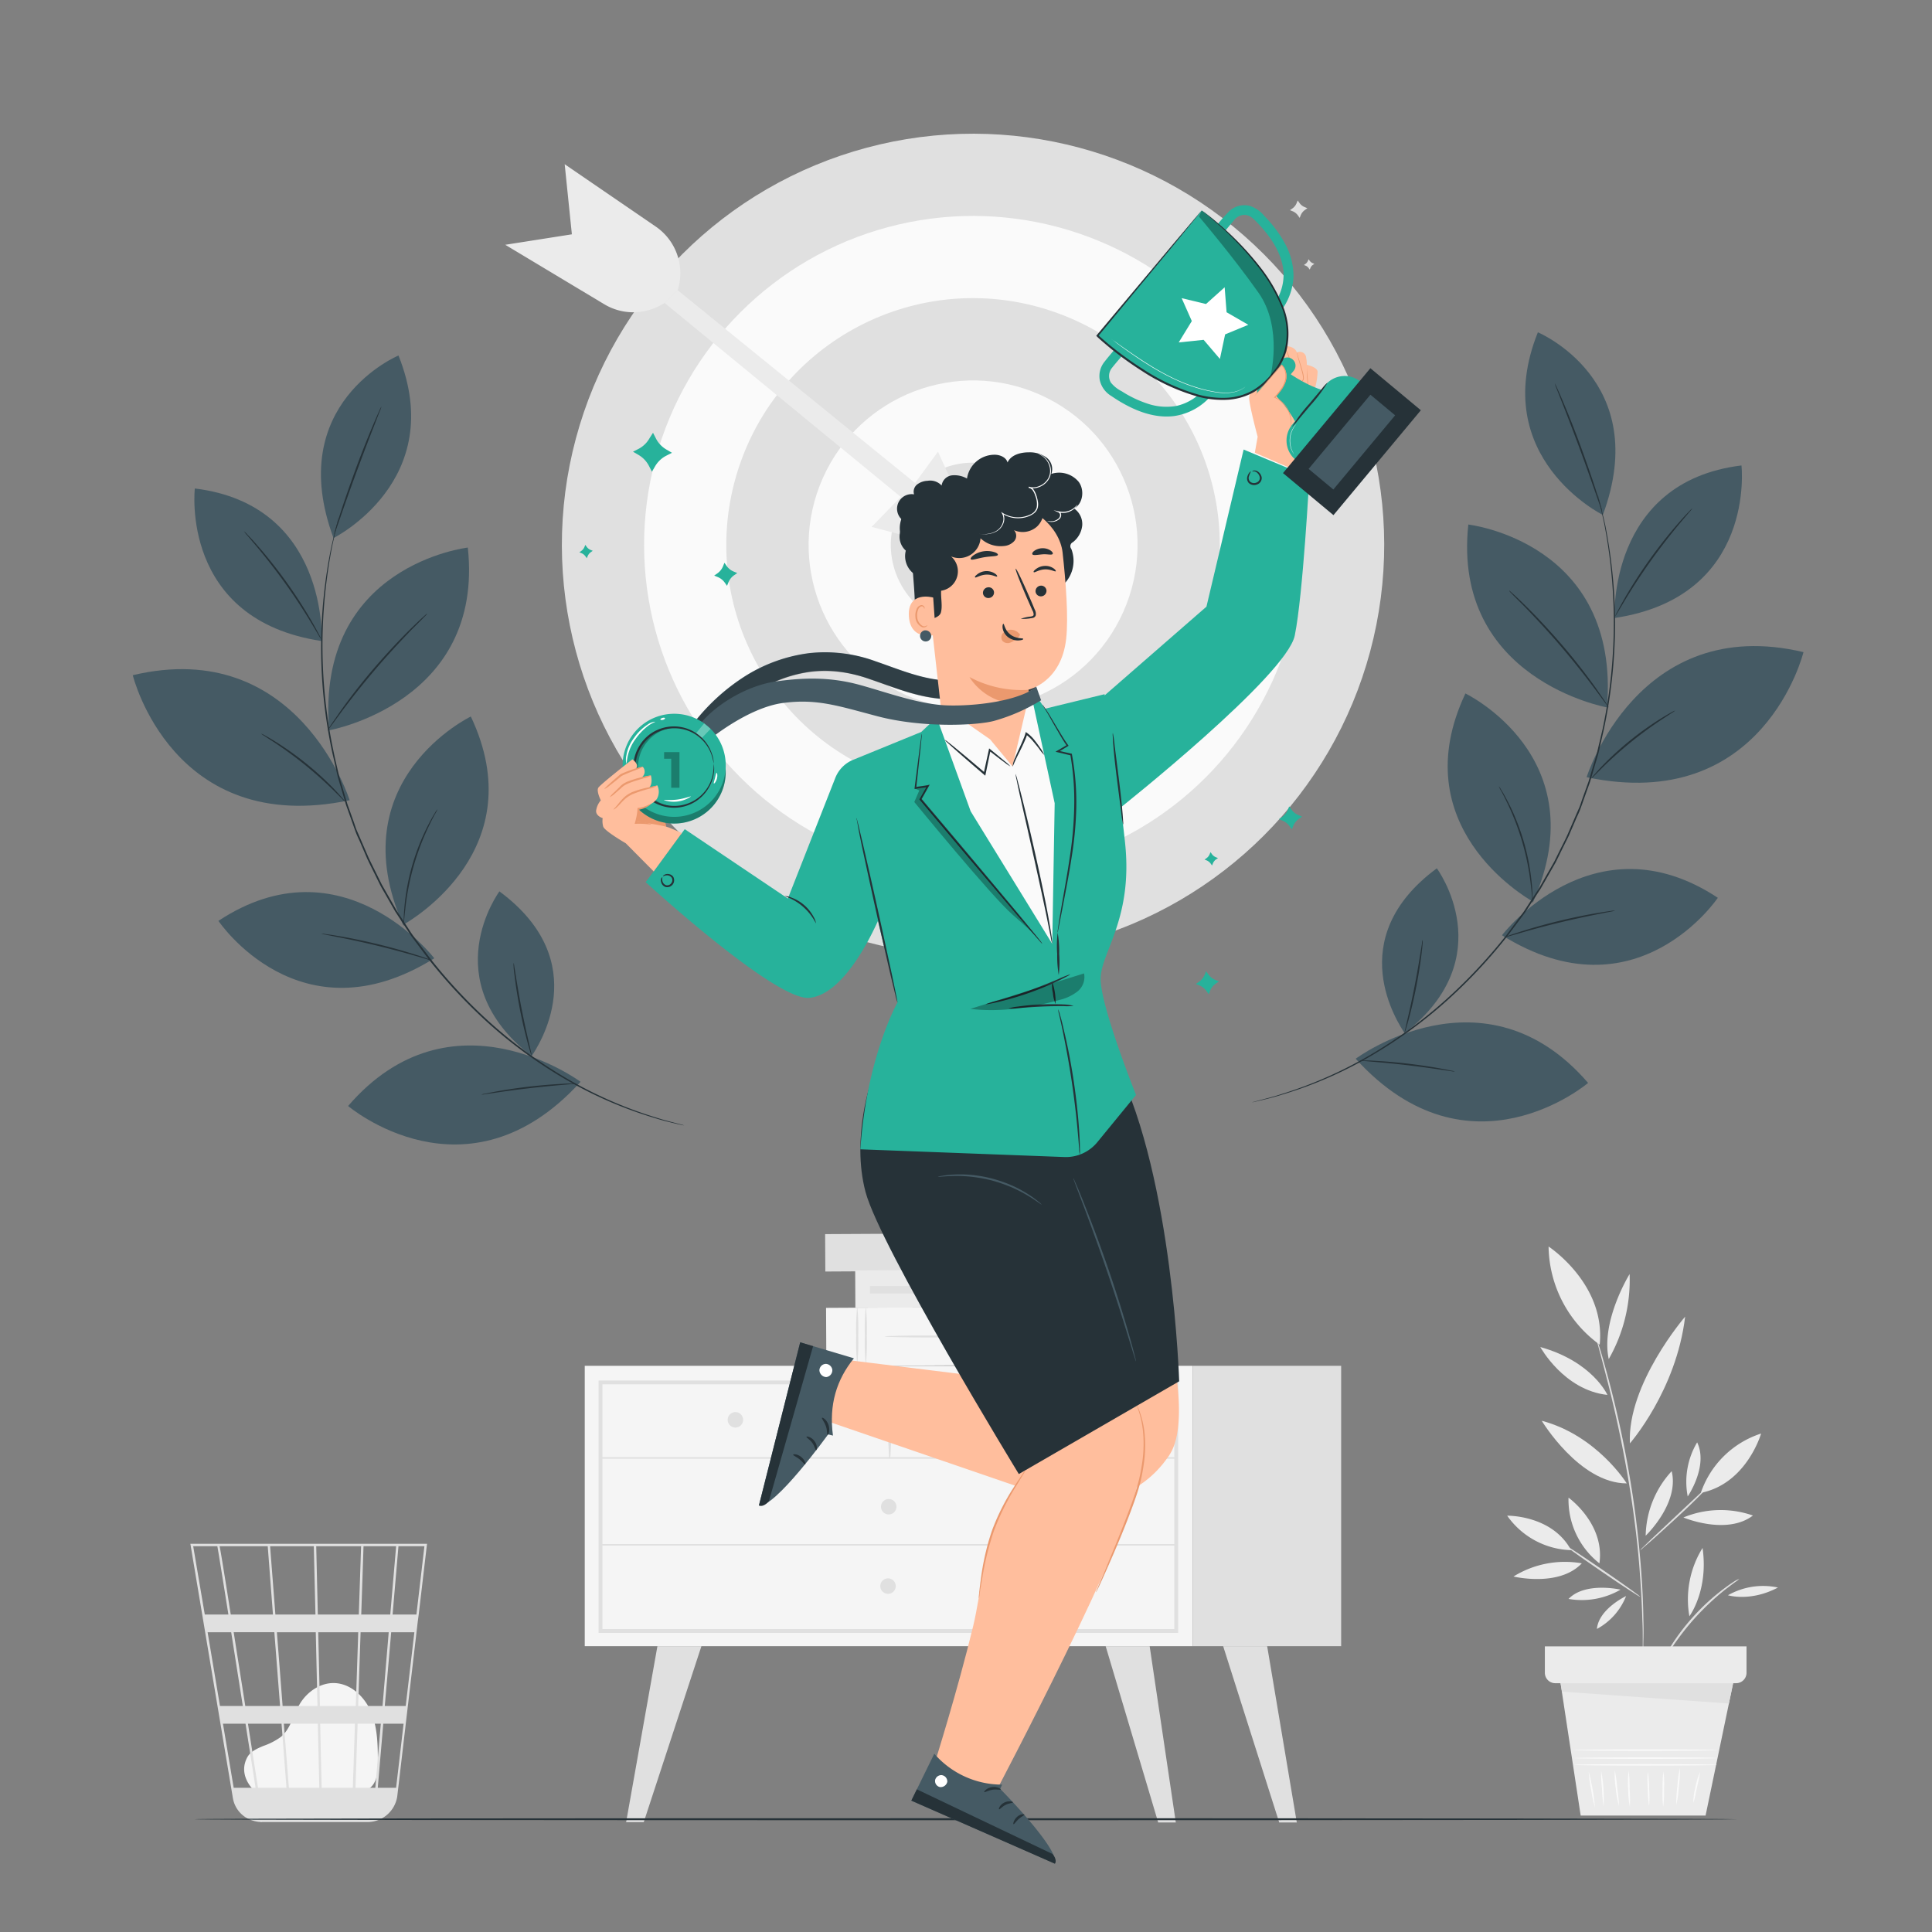 <svg xmlns="http://www.w3.org/2000/svg" viewBox="0 0 500 500"><rect x="0" y="0" width="500" height="500" fill="#808080" stroke="none"/><g id="freepik--background-complete--inject-95"><path d="M66,463.59c-1.31-1.12-4.23-4.68-2-8.81.83-1.52,2.58-2.27,4.17-2.94a17,17,0,0,0,4.57-2.37c2.47-2.1,3.16-5.6,4.8-8.41,1.89-3.23,5.41-5.65,9.13-5.48,4.26.19,7.82,3.68,9.43,7.64s1.67,8.38,1.7,12.67c0,2.37-.09,5-1.83,6.64S92,464,89.78,464l-23.29-.72" style="fill:#f5f5f5"></path><path d="M110.53,399.54H49.27l11,65.8a7.34,7.34,0,0,0,5.23,5.85,1.66,1.66,0,0,0,.21.06,4.92,4.92,0,0,0,.55.14,7.25,7.25,0,0,0,1.24.15v.06l.3-.05h27.3a7.82,7.82,0,0,0,7.7-6.58l5.32-45.33.24-1.8h0l2.11-17.95ZM99,441.51H92.69l.63-19.09h7.28Zm2.24-19.09h6L105,441.51H99.58Zm-18,40.26-.38-16.59h9l-.55,16.59Zm-9.78-16.59h8.79l.39,16.59H74.76Zm.68,16.59H66.77c-.7-4.48-1.61-10.3-2.6-16.59h8.69Zm-1-21.17-1.48-19.09H81.72l.44,19.09Zm9.66,0-.44-19.09H92.71l-.63,19.09Zm-.55-23.67-.41-17.68H93.45l-.59,17.68Zm-.61,0H71.27L69.9,400.16H81.21Zm-11,0H59.72c-.39-2.44-.75-4.76-1.08-6.84-1.15-7.15-1.58-9.83-1.81-10.84H69.29Zm.36,4.58,1.48,19.09h-9c-.3-1.94-.61-3.9-.92-5.86-.71-4.5-1.42-9-2.08-13.23Zm-8.18,19.09H56.93l-3.2-19.09h6.1C60.76,428.32,61.8,434.89,62.84,441.51Zm.72,4.58c.9,5.74,1.79,11.4,2.6,16.59H60.48L57.7,446.09ZM92,462.68l.55-16.59h6l-1.42,16.59Zm1.49-44.84.59-17.68h8.44L101,417.84ZM56.25,400.16c.24,1.27,1.36,8.23,2.86,17.68H53l-3-17.68Zm46.26,62.52H97.77l1.42-16.59h5.26Zm5.26-44.84H101.6l1.52-17.68h6.72Z" style="fill:#e0e0e0"></path><rect x="151.33" y="353.47" width="157.32" height="72.56" style="fill:#f5f5f5"></rect><path d="M304.91,422.6h-150V357.28h150Zm-149-1h148V358.26h-148Z" style="fill:#e0e0e0"></path><rect x="308.66" y="353.47" width="38.43" height="72.56" style="fill:#e0e0e0"></rect><path d="M155.42,377.5h149a.2.2,0,0,0,0-.4h-149a.2.2,0,0,0,0,.4Z" style="fill:#e0e0e0"></path><path d="M230.41,377.3a162,162,0,0,0,.05-19.71.2.2,0,0,0-.4,0,162,162,0,0,0,.05,19.71.15.15,0,0,0,.3,0Z" style="fill:#e0e0e0"></path><path d="M270.52,367.45a2,2,0,1,1-2-2A2,2,0,0,1,270.52,367.45Z" style="fill:#e0e0e0"></path><path d="M192.32,367.45a2,2,0,1,1-2-2A2,2,0,0,1,192.32,367.45Z" style="fill:#e0e0e0"></path><path d="M232,389.94a2,2,0,1,1-2-2A2,2,0,0,1,232,389.94Z" style="fill:#e0e0e0"></path><polygon points="170.14 426.02 162.04 471.57 166.6 471.57 181.53 426.02 170.14 426.02" style="fill:#e0e0e0"></polygon><polygon points="297.53 426.02 304.3 471.65 299.74 471.65 286.14 426.02 297.53 426.02" style="fill:#e0e0e0"></polygon><polygon points="327.94 426.02 335.61 471.65 331.06 471.65 316.55 426.02 327.94 426.02" style="fill:#e0e0e0"></polygon><path d="M231.82,410.48a2,2,0,1,1-2-2A2,2,0,0,1,231.82,410.48Z" style="fill:#e0e0e0"></path><path d="M155.42,400h149a.2.2,0,0,0,0-.4h-149a.2.2,0,0,0,0,.4Z" style="fill:#e0e0e0"></path><rect x="232.52" y="300.34" width="9.68" height="47.57" transform="translate(560.23 85.05) rotate(89.7)" style="fill:#e0e0e0"></rect><rect x="232.82" y="319.37" width="15.05" height="53.02" transform="translate(584.95 103.71) rotate(89.7)" style="fill:#f5f5f5"></rect><path d="M256.68,353.16a53.45,53.45,0,0,1-.26-7.52,53.54,53.54,0,0,1,.26-7.53,56.51,56.51,0,0,1,.25,7.53A56.42,56.42,0,0,1,256.68,353.16Z" style="fill:#e0e0e0"></path><path d="M258.9,353.16a56.42,56.42,0,0,1-.25-7.52,56.51,56.51,0,0,1,.25-7.53,55.42,55.42,0,0,1,.26,7.53A55.33,55.33,0,0,1,258.9,353.16Z" style="fill:#e0e0e0"></path><path d="M221.85,353.16a55.33,55.33,0,0,1-.26-7.52,55.42,55.42,0,0,1,.26-7.53,55.42,55.42,0,0,1,.26,7.53A55.33,55.33,0,0,1,221.85,353.16Z" style="fill:#e0e0e0"></path><path d="M224.08,353.16a53.45,53.45,0,0,1-.26-7.52,53.54,53.54,0,0,1,.26-7.53,56.51,56.51,0,0,1,.25,7.53A56.42,56.42,0,0,1,224.08,353.16Z" style="fill:#e0e0e0"></path><path d="M228.94,345.88c0-.14,5.34-.26,11.94-.26s12,.12,12,.26-5.35.26-12,.26S228.94,346,228.94,345.88Z" style="fill:#e0e0e0"></path><rect x="249.22" y="300.75" width="9.68" height="65.42" transform="translate(586.18 77.65) rotate(89.7)" style="fill:#ebebeb"></rect><path d="M277.43,336.93a3.13,3.13,0,1,1,3.09-3.13A3.11,3.11,0,0,1,277.43,336.93Z" style="fill:#e0e0e0"></path><rect x="246.06" y="311.9" width="1.94" height="43.79" transform="translate(580.83 86.77) rotate(90)" style="fill:#e0e0e0"></rect><circle cx="251.82" cy="141.01" r="106.41" transform="translate(-25.95 219.37) rotate(-45)" style="fill:#e0e0e0"></circle><circle cx="251.82" cy="141.01" r="85.13" transform="translate(-25.95 219.37) rotate(-45)" style="fill:#fafafa"></circle><circle cx="251.82" cy="141.01" r="63.84" transform="translate(41.82 338.99) rotate(-72.56)" style="fill:#e0e0e0"></circle><circle cx="251.82" cy="141.01" r="42.56" transform="translate(20.5 313.6) rotate(-65.97)" style="fill:#fafafa"></circle><circle cx="251.82" cy="141.01" r="21.28" transform="translate(-36.56 129.45) rotate(-26.95)" style="fill:#e0e0e0"></circle><polygon points="255.1 144.15 225.56 136.36 233.12 128.6 172 78.41 175.38 75.11 236.82 125 242.75 116.89 255.1 144.15" style="fill:#ebebeb"></polygon><path d="M172,78.41l-.92.52a14.6,14.6,0,0,1-14.71-.2L130.76,63.35,148,60.64,146.14,42.5l23.57,16.14a14.61,14.61,0,0,1,5.67,16.48h0Z" style="fill:#ebebeb"></path><path d="M425.9,397.44a25.26,25.26,0,0,1,6.73-16.7C434.66,389.12,425.9,397.44,425.9,397.44Z" style="fill:#ebebeb"></path><path d="M435.66,392.72a25.23,25.23,0,0,1,18-.5C446.79,397.42,435.66,392.72,435.66,392.72Z" style="fill:#ebebeb"></path><path d="M436.78,387.28a19.94,19.94,0,0,1,2.44-14C442.17,379.43,436.78,387.28,436.78,387.28Z" style="fill:#ebebeb"></path><path d="M399,367.69C413.3,371.49,421,383.9,421,383.9,408.75,383.9,399,367.69,399,367.69Z" style="fill:#ebebeb"></path><path d="M421.82,373.54c-.74-15.38,14.29-32.79,14.29-32.79-2.27,19.1-14.29,32.79-14.29,32.79" style="fill:#ebebeb"></path><path d="M421.74,329.73a41.23,41.23,0,0,1-5.4,22C414.22,341.87,421.74,329.73,421.74,329.73Z" style="fill:#ebebeb"></path><path d="M416,361c-11.25-1.2-17.37-12.39-17.37-12.39C412.18,352.4,416,361,416,361Z" style="fill:#ebebeb"></path><path d="M391.69,408a25.26,25.26,0,0,1,17.68-3.41C403.43,410.85,391.69,408,391.69,408Z" style="fill:#ebebeb"></path><path d="M420.83,413.06a16.57,16.57,0,0,1-7.55,8.51C413.76,416.38,420.83,413.06,420.83,413.06Z" style="fill:#ebebeb"></path><path d="M419.39,411.4a20,20,0,0,1-13.45,2.4C410.27,409.29,419.39,411.4,419.39,411.4Z" style="fill:#ebebeb"></path><path d="M425.14,432.11a.8.8,0,0,1,0-.23c0-.19,0-.41,0-.67,0-.64,0-1.5,0-2.58s0-2.49,0-4.08,0-3.4-.11-5.4c-.1-4-.38-8.75-.79-14s-1.1-11.05-2-17.09C420.41,376,418,365.17,416,357.41c-1-3.88-1.81-7-2.41-9.16-.29-1.05-.51-1.88-.68-2.49l-.16-.65a.93.93,0,0,1,0-.23.73.73,0,0,1,.09.22l.21.63.76,2.46c.67,2.14,1.55,5.26,2.58,9.13A285.16,285.16,0,0,1,422.69,388c.88,6,1.51,11.84,1.94,17.12s.63,10.05.68,14.06c.07,2,.05,3.81,0,5.4s0,3-.06,4.08-.07,1.95-.09,2.58c0,.27,0,.49,0,.67Z" style="fill:#e0e0e0"></path><path d="M404.5,399.55c.08-.12,4.62,2.86,10.15,6.65s9.94,6.95,9.86,7.07-4.62-2.86-10.15-6.65S404.42,399.66,404.5,399.55Z" style="fill:#e0e0e0"></path><path d="M424.51,401.19a4.23,4.23,0,0,1,.7-.77l2-1.95,6.76-6.34c2.59-2.43,4.93-4.63,6.76-6.33l2-1.93a4.53,4.53,0,0,1,.8-.66,4,4,0,0,1-.66.8c-.44.5-1.11,1.19-1.94,2-1.66,1.7-4,4-6.66,6.45s-5.08,4.67-6.86,6.24c-.89.78-1.62,1.4-2.14,1.83A4.3,4.3,0,0,1,424.51,401.19Z" style="fill:#e0e0e0"></path><path d="M390.06,392.26s11.62-.22,16.54,8.92A20.92,20.92,0,0,1,390.06,392.26Z" style="fill:#ebebeb"></path><path d="M405.93,387.59s9.46,6.75,8,17A20.93,20.93,0,0,1,405.93,387.59Z" style="fill:#ebebeb"></path><path d="M455.77,371s-3.73,13-15.6,15.35A24.39,24.39,0,0,1,455.77,371Z" style="fill:#ebebeb"></path><path d="M400.77,322.6S415.6,332.27,414,348A31.88,31.88,0,0,1,400.77,322.6Z" style="fill:#ebebeb"></path><path d="M450.12,408.63a6,6,0,0,1-1,.77c-.64.46-1.55,1.15-2.66,2a67.14,67.14,0,0,0-8,7.55,67.88,67.88,0,0,0-6.64,8.79c-.75,1.19-1.34,2.17-1.73,2.86a5.8,5.8,0,0,1-.67,1,6,6,0,0,1,.49-1.13c.34-.72.89-1.73,1.61-3a56.63,56.63,0,0,1,14.76-16.43c1.14-.85,2.09-1.5,2.76-1.91A5.88,5.88,0,0,1,450.12,408.63Z" style="fill:#e0e0e0"></path><path d="M437.21,418.29a25.26,25.26,0,0,1,3.41-17.68C442.21,411.63,437.21,418.29,437.21,418.29Z" style="fill:#ebebeb"></path><path d="M447.19,412.85a18.41,18.41,0,0,1,12.94-2C453,414.64,447.19,412.85,447.19,412.85Z" style="fill:#ebebeb"></path><polygon points="403.52 433.31 409.08 469.87 441.4 469.87 448.9 433.84 403.52 433.31" style="fill:#ebebeb"></polygon><path d="M444.38,456.74c0,.11-8.28.19-18.49.19s-18.5-.08-18.5-.19,8.28-.19,18.5-.19S444.38,456.64,444.38,456.74Z" style="fill:#fafafa"></path><path d="M444.51,455c0,.1-8.34.19-18.62.19s-18.63-.09-18.63-.19,8.34-.19,18.63-.19S444.51,454.84,444.51,455Z" style="fill:#fafafa"></path><path d="M444.44,452.92c0,.1-8.33.19-18.62.19s-18.62-.09-18.62-.19,8.34-.19,18.62-.19S444.44,452.81,444.44,452.92Z" style="fill:#fafafa"></path><path d="M412.79,467.79a31.24,31.24,0,0,1-1-4.61,30.71,30.71,0,0,1-.62-4.66,56,56,0,0,1,1.61,9.27Z" style="fill:#fafafa"></path><path d="M415,467.4a35.13,35.13,0,0,1-.4-4.49,34.23,34.23,0,0,1-.21-4.51,35.74,35.74,0,0,1,.61,9Z" style="fill:#fafafa"></path><path d="M419,467.4a22.94,22.94,0,0,1-.84-4.61,22.26,22.26,0,0,1-.25-4.67,39.53,39.53,0,0,1,.62,4.63A42.45,42.45,0,0,1,419,467.4Z" style="fill:#fafafa"></path><path d="M421.81,467.59a23.57,23.57,0,0,1-.45-4.68,22.47,22.47,0,0,1,.15-4.7,41.55,41.55,0,0,1,.23,4.69A40.22,40.22,0,0,1,421.81,467.59Z" style="fill:#fafafa"></path><path d="M426.79,467.4a26.59,26.59,0,0,1-.34-4.44,26,26,0,0,1,0-4.46,26.64,26.64,0,0,1,.34,4.45A25.89,25.89,0,0,1,426.79,467.4Z" style="fill:#fafafa"></path><path d="M430.43,467.59a26.28,26.28,0,0,1-.15-4.59,29,29,0,0,1,.22-4.59,26.2,26.2,0,0,1,.15,4.59A29,29,0,0,1,430.43,467.59Z" style="fill:#fafafa"></path><path d="M433.84,467.1a30.24,30.24,0,0,1,.27-4.8,29.71,29.71,0,0,1,.66-4.76,31.05,31.05,0,0,1-.28,4.8A32,32,0,0,1,433.84,467.1Z" style="fill:#fafafa"></path><path d="M438.24,466.62a15.47,15.47,0,0,1,.54-4.08,16,16,0,0,1,1.2-3.94,36.71,36.71,0,0,1-.83,4A37.51,37.51,0,0,1,438.24,466.62Z" style="fill:#fafafa"></path><path d="M399.81,426.08v6.84a2.69,2.69,0,0,0,2.69,2.69h46.8a2.7,2.7,0,0,0,2.7-2.69v-6.84Z" style="fill:#ebebeb"></path><polygon points="403.87 435.61 404.25 437.79 447.44 440.87 448.53 435.61 403.87 435.61" style="fill:#e0e0e0"></polygon></g><g id="freepik--Floor--inject-95"><path d="M449.65,470.81c0,.15-89.39.26-199.64.26S50.35,471,50.35,470.81s89.37-.26,199.66-.26S449.65,470.67,449.65,470.81Z" style="fill:#263238"></path></g><g id="freepik--Plants--inject-95"><path d="M34.36,174.74s10.25,42,56.13,32.36C90.49,207.1,77.2,164.59,34.36,174.74Z" style="fill:#455a64"></path><path d="M56.53,238.32s21.06,31.4,55.86,9.68C112.39,248,88.66,217.08,56.53,238.32Z" style="fill:#455a64"></path><path d="M90.09,286.23s30.73,26.13,60.16-6.26C150.25,280,116.92,255.1,90.09,286.23Z" style="fill:#455a64"></path><path d="M121.85,185.43s-34.08,16.38-17.54,53.92C106.74,238,138,219.54,121.85,185.43Z" style="fill:#455a64"></path><path d="M129.25,230.69s-17,22.95,8.33,42.66C139.16,270.89,154,249,129.25,230.69Z" style="fill:#455a64"></path><path d="M50.42,126.42s-3.91,34,32.84,39.48C83.26,165.9,85.05,130.64,50.42,126.42Z" style="fill:#455a64"></path><path d="M103.13,92S73.4,104.41,86.31,139.25C86.31,139.25,116.1,124.39,103.13,92Z" style="fill:#455a64"></path><path d="M121.07,141.71S81.71,146.2,85.17,189C85.17,189,125.37,181.84,121.07,141.71Z" style="fill:#455a64"></path><path d="M177.09,291.25l-.5-.15-1.48-.39c-1.29-.34-3.22-.8-5.64-1.59a108.49,108.49,0,0,1-19.81-8.34A120.4,120.4,0,0,1,124,262,133.32,133.32,0,0,1,111.3,248l-3-4c-.5-.66-1-1.33-1.49-2s-.93-1.4-1.39-2.1l-2.79-4.28-2.56-4.48-1.28-2.26-1.14-2.31c-.75-1.53-1.52-3.05-2.25-4.58l-2-4.62c-.32-.77-.66-1.53-1-2.3s-.56-1.54-.83-2.31l-1.64-4.58c-.46-1.54-.91-3.06-1.35-4.57-.22-.76-.45-1.51-.67-2.25s-.37-1.51-.55-2.25c-.35-1.5-.7-3-1-4.45A132.32,132.32,0,0,1,83.52,163a136.32,136.32,0,0,1,2.39-21.38c.53-2.49,1-4.41,1.3-5.71.14-.65.25-1.14.33-1.49s.1-.51.1-.51-.06.16-.15.5-.21.83-.37,1.47c-.32,1.31-.82,3.22-1.38,5.7A129.44,129.44,0,0,0,86,194.8c.34,1.47.69,2.95,1,4.46.19.75.33,1.51.55,2.26s.44,1.5.67,2.26c.44,1.51.89,3,1.35,4.58l1.64,4.6c.27.77.55,1.55.83,2.32s.64,1.53,1,2.3l2,4.65c.72,1.53,1.49,3.05,2.25,4.59.38.78.76,1.55,1.15,2.32s.85,1.51,1.28,2.27l2.57,4.5,2.8,4.29c.47.7.91,1.42,1.39,2.11l1.5,2,3,4a132.94,132.94,0,0,0,12.74,14,120,120,0,0,0,25.81,18.8,106.19,106.19,0,0,0,19.91,8.23c2.43.77,4.37,1.19,5.67,1.51l1.49.34Z" style="fill:#263238"></path><path d="M132.93,249.19a3.91,3.91,0,0,0,0,1c0,.62.14,1.51.28,2.6.26,2.2.72,5.22,1.36,8.52s1.37,6.28,1.94,8.41c.29,1.07.54,1.93.73,2.52a3.6,3.6,0,0,0,.33.9,4,4,0,0,0-.16-1l-.59-2.54c-.5-2.15-1.16-5.12-1.81-8.42s-1.14-6.3-1.49-8.48c-.16-1-.3-1.88-.42-2.58A4.08,4.08,0,0,0,132.93,249.19Z" style="fill:#263238"></path><path d="M124.56,283.27a3.83,3.83,0,0,0,1-.09l2.62-.38c2.2-.33,5.25-.76,8.62-1.15s6.44-.68,8.66-.87l2.63-.23a4.07,4.07,0,0,0,1-.14,4.38,4.38,0,0,0-1,0c-.63,0-1.53,0-2.64.09-2.23.11-5.31.35-8.69.74s-6.43.88-8.63,1.29c-1.09.2-2,.38-2.59.52A4.12,4.12,0,0,0,124.56,283.27Z" style="fill:#263238"></path><path d="M83.14,241.62a6.26,6.26,0,0,0,1.13.27l3.11.62c2.63.51,6.26,1.27,10.23,2.23s7.54,1.95,10.11,2.69l3,.88a5.59,5.59,0,0,0,1.14.28,5.48,5.48,0,0,0-1.08-.44c-.71-.26-1.74-.61-3-1-2.55-.82-6.11-1.86-10.1-2.82s-7.62-1.68-10.27-2.12c-1.32-.22-2.4-.38-3.14-.47A5.3,5.3,0,0,0,83.14,241.62Z" style="fill:#263238"></path><path d="M113.22,209.44a5.53,5.53,0,0,0-.7,1c-.43.68-1,1.7-1.67,3a58,58,0,0,0-6.21,21.59c-.12,1.44-.17,2.6-.17,3.41a7.33,7.33,0,0,0,0,1.26,6.5,6.5,0,0,0,.13-1.25c0-.8.16-2,.31-3.39a65.61,65.61,0,0,1,6.18-21.48c.62-1.3,1.16-2.34,1.54-3A6.5,6.5,0,0,0,113.22,209.44Z" style="fill:#263238"></path><path d="M67.57,189.86a5.37,5.37,0,0,0,.9.64L71,192.14c2.12,1.41,5,3.43,8,5.87s5.59,4.83,7.4,6.61l2.13,2.12a5.17,5.17,0,0,0,.82.76,5.22,5.22,0,0,0-.69-.87c-.46-.55-1.15-1.31-2-2.23a80,80,0,0,0-7.34-6.74,80.89,80.89,0,0,0-8.12-5.78c-1.08-.68-2-1.2-2.6-1.53A5.49,5.49,0,0,0,67.57,189.86Z" style="fill:#263238"></path><path d="M110.55,158.78s-.13.08-.33.25l-.86.77c-.75.68-1.81,1.69-3.1,2.95-2.57,2.53-6,6.14-9.59,10.33s-6.59,8.16-8.67,11.11c-1,1.47-1.87,2.67-2.42,3.52l-.63,1a1.29,1.29,0,0,0-.19.35s.11-.09.27-.3l.69-.93,2.53-3.44c2.15-2.89,5.2-6.82,8.76-11s7-7.82,9.48-10.4l3-3,.8-.83A1.47,1.47,0,0,0,110.55,158.78Z" style="fill:#263238"></path><path d="M63.14,137.49a8,8,0,0,0,.84,1.06l2.39,2.82c2,2.39,4.69,5.76,7.46,9.62s5.08,7.51,6.7,10.18c.77,1.28,1.4,2.35,1.89,3.17a8.78,8.78,0,0,0,.73,1.14,8.2,8.2,0,0,0-.57-1.23c-.4-.78-1-1.89-1.78-3.24-1.55-2.72-3.83-6.39-6.61-10.28s-5.51-7.22-7.58-9.57c-1-1.17-1.89-2.1-2.5-2.73A6.62,6.62,0,0,0,63.14,137.49Z" style="fill:#263238"></path><path d="M98.73,105.18a7.79,7.79,0,0,0-.62,1.25c-.37.81-.89,2-1.52,3.47-1.25,2.95-2.9,7-4.59,11.63s-3.12,8.78-4.09,11.83c-.48,1.52-.86,2.76-1.11,3.62a7.79,7.79,0,0,0-.34,1.35A8,8,0,0,0,87,137c.32-.92.74-2.12,1.24-3.57,1.05-3,2.51-7.19,4.21-11.77S95.71,113,96.89,110c.56-1.43,1-2.62,1.38-3.53A8.46,8.46,0,0,0,98.73,105.18Z" style="fill:#263238"></path><path d="M466.74,168.77s-10.25,42-56.13,32.37C410.61,201.14,423.91,158.62,466.74,168.77Z" style="fill:#455a64"></path><path d="M444.57,232.35s-21.06,31.41-55.86,9.69C388.71,242,412.44,211.12,444.57,232.35Z" style="fill:#455a64"></path><path d="M411,280.26S380.28,306.4,350.85,274C350.85,274,384.18,249.14,411,280.26Z" style="fill:#455a64"></path><path d="M379.25,179.47s34.08,16.38,17.54,53.91C394.37,232,363.15,213.58,379.25,179.47Z" style="fill:#455a64"></path><path d="M371.85,224.72s17,22.95-8.33,42.67C361.94,264.93,347.1,243,371.85,224.72Z" style="fill:#455a64"></path><path d="M450.69,120.46s3.91,34-32.85,39.48C417.84,159.94,416.05,124.68,450.69,120.46Z" style="fill:#455a64"></path><path d="M398,86s29.73,12.42,16.82,47.26C414.79,133.29,385,118.42,398,86Z" style="fill:#455a64"></path><path d="M380,135.75s39.36,4.49,35.9,47.33C415.93,183.08,375.73,175.88,380,135.75Z" style="fill:#455a64"></path><path d="M324,285.28l.5-.14,1.47-.4c1.3-.34,3.22-.79,5.64-1.58a109.21,109.21,0,0,0,19.81-8.34A120.79,120.79,0,0,0,377.12,256a135.41,135.41,0,0,0,12.68-13.93l2.95-4,1.5-2c.48-.69.92-1.4,1.38-2.11.93-1.41,1.85-2.84,2.79-4.27l2.56-4.49c.43-.75.86-1.5,1.28-2.25l1.14-2.31c.76-1.54,1.53-3,2.25-4.58l2-4.63c.32-.77.66-1.52,1-2.29s.56-1.55.83-2.32l1.64-4.57c.46-1.54.91-3.07,1.35-4.58.23-.75.45-1.5.67-2.25s.37-1.5.55-2.25q.54-2.25,1.05-4.44A132.93,132.93,0,0,0,417.59,157a136.27,136.27,0,0,0-2.4-21.39c-.53-2.48-1-4.4-1.29-5.71-.15-.64-.26-1.14-.34-1.49s-.09-.51-.09-.51l.14.5.37,1.48c.32,1.3.82,3.22,1.39,5.7A133.45,133.45,0,0,1,417.9,157a131.32,131.32,0,0,1-2.84,31.82l-1,4.45c-.18.75-.33,1.52-.55,2.26s-.44,1.51-.67,2.26q-.66,2.28-1.35,4.59c-.54,1.52-1.08,3-1.64,4.59-.27.78-.55,1.55-.83,2.33s-.64,1.53-1,2.3l-2,4.65c-.73,1.53-1.5,3-2.26,4.59l-1.14,2.32-1.29,2.26-2.57,4.5-2.8,4.29c-.46.71-.91,1.43-1.39,2.11l-1.5,2-3,4a133,133,0,0,1-12.75,14,119.49,119.49,0,0,1-25.81,18.81,105.76,105.76,0,0,1-19.91,8.22c-2.43.77-4.37,1.2-5.67,1.51l-1.48.35A5.14,5.14,0,0,1,324,285.28Z" style="fill:#263238"></path><path d="M368.17,243.23a3.9,3.9,0,0,1,0,1c-.05.61-.14,1.5-.27,2.6-.27,2.19-.72,5.21-1.37,8.52s-1.36,6.28-1.94,8.41c-.29,1.07-.54,1.92-.73,2.51a4.07,4.07,0,0,1-.33.91,3.81,3.81,0,0,1,.17-.95c.16-.7.35-1.55.58-2.55.5-2.14,1.17-5.12,1.81-8.42s1.15-6.3,1.49-8.48c.17-1,.31-1.87.42-2.57A3.91,3.91,0,0,1,368.17,243.23Z" style="fill:#263238"></path><path d="M376.55,277.31a3.87,3.87,0,0,1-1-.09l-2.61-.38c-2.21-.33-5.25-.76-8.63-1.16s-6.44-.68-8.66-.87l-2.62-.23a3.64,3.64,0,0,1-1-.14,4.24,4.24,0,0,1,1,0c.62,0,1.52,0,2.64.09,2.22.11,5.3.34,8.68.74s6.43.88,8.63,1.29c1.09.2,2,.38,2.59.52A4.36,4.36,0,0,1,376.55,277.31Z" style="fill:#263238"></path><path d="M418,235.65a5.93,5.93,0,0,1-1.14.28l-3.11.61c-2.63.52-6.25,1.28-10.23,2.24s-7.54,1.95-10.11,2.69l-3.05.88a5.9,5.9,0,0,1-1.14.27,8.24,8.24,0,0,1,1.09-.44c.7-.26,1.73-.6,3-1,2.55-.82,6.12-1.86,10.1-2.83s7.62-1.67,10.27-2.11c1.32-.22,2.4-.38,3.14-.48A6.29,6.29,0,0,1,418,235.65Z" style="fill:#263238"></path><path d="M387.88,203.47a6.47,6.47,0,0,1,.7,1.05c.44.68,1,1.7,1.68,3a58.23,58.23,0,0,1,6.2,21.59c.12,1.44.18,2.61.17,3.42a6.07,6.07,0,0,1,0,1.25,7.45,7.45,0,0,1-.13-1.24c0-.81-.15-2-.31-3.4A65.8,65.8,0,0,0,390,207.64c-.62-1.29-1.15-2.33-1.54-3A7.09,7.09,0,0,1,387.88,203.47Z" style="fill:#263238"></path><path d="M433.54,183.89a5,5,0,0,1-.91.64l-2.52,1.65c-2.12,1.4-5,3.42-8,5.86s-5.59,4.83-7.4,6.61l-2.13,2.13a5.66,5.66,0,0,1-.81.75,4.75,4.75,0,0,1,.68-.87c.46-.54,1.15-1.31,2-2.23a81.5,81.5,0,0,1,7.34-6.74,79.78,79.78,0,0,1,8.11-5.78c1.08-.67,2-1.19,2.6-1.53A5.85,5.85,0,0,1,433.54,183.89Z" style="fill:#263238"></path><path d="M390.56,152.82a1.28,1.28,0,0,1,.32.25l.87.77c.75.68,1.8,1.68,3.09,2.95,2.57,2.52,6,6.13,9.59,10.32s6.59,8.17,8.68,11.11c1,1.47,1.86,2.68,2.41,3.52l.63,1a1.41,1.41,0,0,1,.19.36,1.79,1.79,0,0,1-.27-.31l-.69-.93-2.53-3.43c-2.15-2.89-5.2-6.82-8.76-11s-7-7.81-9.48-10.39l-3-3-.81-.84A1.41,1.41,0,0,1,390.56,152.82Z" style="fill:#263238"></path><path d="M438,131.52a7.24,7.24,0,0,1-.84,1.06l-2.39,2.82c-2,2.4-4.69,5.76-7.46,9.63s-5.08,7.51-6.69,10.17l-1.9,3.17a10.76,10.76,0,0,1-.73,1.15,7.34,7.34,0,0,1,.58-1.23c.39-.78,1-1.89,1.77-3.25,1.55-2.71,3.83-6.39,6.61-10.27s5.51-7.23,7.58-9.57c1-1.17,1.89-2.11,2.5-2.73A9.14,9.14,0,0,1,438,131.52Z" style="fill:#263238"></path><path d="M402.37,99.22a7.33,7.33,0,0,1,.62,1.24c.38.82.9,2,1.52,3.48,1.25,2.94,2.9,7,4.59,11.63s3.12,8.77,4.09,11.82c.49,1.53.86,2.76,1.11,3.63a8.11,8.11,0,0,1,.34,1.34,7.6,7.6,0,0,1-.5-1.29l-1.25-3.58c-1.05-3-2.51-7.19-4.21-11.77s-3.29-8.69-4.46-11.66l-1.39-3.53A10.76,10.76,0,0,1,402.37,99.22Z" style="fill:#263238"></path></g><g id="freepik--Character--inject-95"><path d="M302.81,347.2s5.18,20.69,0,29.08c-.21.35-.44.7-.68,1a27,27,0,0,1-31.08,10.07l-58.27-20,4.45-15.64,37.41,4.62,39.92-10.87Z" style="fill:#ffbe9d"></path><path d="M276.83,315.25s18.66,54.37,17.73,67.41-37,81.36-37,81.36l-15.8-7.26s6.06-19.17,10.1-35.94c2-8.47,2.84-18.76,4.4-22.92C261,385.47,266.54,379,266.54,379l-25.43-52.27Z" style="fill:#ffbe9d"></path><path d="M225.7,279s-5.51,15.16-1.7,29.48,39.67,73,39.67,73l41.5-24s-1.6-52.3-16.06-81.48Z" style="fill:#263238"></path><path d="M294.23,363.7s.1.15.24.46.34.77.55,1.38a23.77,23.77,0,0,1,1.19,5.34A32.77,32.77,0,0,1,296,379c-.23,1.52-.5,3.09-.91,4.71s-.95,3.26-1.54,4.91c-2.37,6.64-4.91,12.47-6.76,16.69-.93,2.11-1.7,3.8-2.25,5-.26.53-.47,1-.64,1.33a2.22,2.22,0,0,1-.26.45,2,2,0,0,1,.16-.49l.55-1.37,2.1-5c1.76-4.26,4.25-10.11,6.61-16.72.58-1.65,1.11-3.28,1.53-4.86s.7-3.16.94-4.66a33.89,33.89,0,0,0,.33-8,25.69,25.69,0,0,0-1-5.32C294.46,364.37,294.18,363.72,294.23,363.7Z" style="fill:#eb996e"></path><path d="M253.32,413.68a8.12,8.12,0,0,1,.09-1.4c.08-.91.24-2.21.46-3.81a64.43,64.43,0,0,1,2.85-12.35,56.81,56.81,0,0,1,5.71-11.32c.87-1.36,1.6-2.46,2.12-3.2a7.35,7.35,0,0,1,.85-1.12,7.73,7.73,0,0,1-.68,1.23c-.52.86-1.18,2-2,3.28a64,64,0,0,0-5.53,11.3,74.53,74.53,0,0,0-3,12.23c-.26,1.52-.47,2.79-.63,3.78A6.4,6.4,0,0,1,253.32,413.68Z" style="fill:#eb996e"></path><path d="M294,352.32a2,2,0,0,1-.19-.48l-.45-1.39c-.39-1.29-.93-3-1.58-5.13-1.33-4.34-3.22-10.31-5.46-16.85s-4.41-12.42-6-16.67l-1.9-5c-.2-.55-.36-1-.5-1.37a1.75,1.75,0,0,1-.14-.49,1.67,1.67,0,0,1,.24.45l.59,1.34c.51,1.16,1.21,2.86,2.05,5,1.69,4.21,3.91,10.08,6.16,16.63s4.08,12.55,5.33,16.91c.62,2.18,1.11,4,1.42,5.19.14.56.26,1,.35,1.41A1.61,1.61,0,0,1,294,352.32Z" style="fill:#455a64"></path><path d="M269.58,311.75c-.06.07-1.3-.95-3.51-2.28a37.53,37.53,0,0,0-4-2.08,40.49,40.49,0,0,0-5.21-1.84,38.3,38.3,0,0,0-5.44-1,35.42,35.42,0,0,0-4.51-.21c-2.58.05-4.16.31-4.18.21a4.75,4.75,0,0,1,1.1-.25,23.71,23.71,0,0,1,3.07-.33,31.44,31.44,0,0,1,4.57.1,35,35,0,0,1,5.52,1,36.9,36.9,0,0,1,5.28,1.9,32.31,32.31,0,0,1,4,2.21,23.41,23.41,0,0,1,2.49,1.82A4.6,4.6,0,0,1,269.58,311.75Z" style="fill:#455a64"></path><path d="M284.85,253c.3-6.86,8.4-15.48,6.31-34.94-2.2-20.41-5.3-38.4-5.3-38.4l-15.39,3.75-2.64-3.75-25.41,6-4,3.77-17.63,7.21a8.39,8.39,0,0,0-4.61,4.67L203.9,232.54l-26.69-17.95L167.1,228.3s33.6,30.83,42.38,29.94c7.87-.8,14.46-12.74,17.73-19.89l5.06,21.09s-8,14.1-9.61,38l52.78,2a10.52,10.52,0,0,0,8.56-3.86l10-12.21S284.55,259.82,284.85,253Z" style="fill:#27B29B"></path><path d="M278.67,183.43l6.81-3.12L312.23,157l9.62-40.66,17,7.11s-1.63,30.55-3.76,41S290,209,290,209Z" style="fill:#27B29B"></path><path d="M288,189.66a31.94,31.94,0,0,1,.49,3.47c.29,2.29.66,5.19,1.06,8.39s.74,6.26.92,8.41c.1,1.08.16,2,.19,2.56a3.2,3.2,0,0,1,0,.95,27.26,27.26,0,0,1-.53-3.47c-.29-2.29-.66-5.18-1.07-8.38s-.74-6.26-.91-8.42c-.09-1.08-.14-1.95-.16-2.56A3,3,0,0,1,288,189.66Z" style="fill:#263238"></path><path d="M269.74,244.27a4.18,4.18,0,0,1-.5-.51l-1.35-1.54c-1.2-1.39-2.88-3.33-4.92-5.71l-16.08-19L238.05,207l-.11-.13.09-.14L240,203.3l.24.33c-1.16.24-2.25.3-3.25.51l-.29.07,0-.3c.54-4.24,1-7.75,1.3-10.26q.24-1.77.39-2.82a5.21,5.21,0,0,1,.18-1,6.23,6.23,0,0,1-.06,1c-.07.71-.16,1.65-.28,2.84-.27,2.51-.65,6-1.11,10.28l-.26-.22c1-.24,2.15-.31,3.25-.55l.49-.11-.24.44c-.61,1.1-1.25,2.25-1.92,3.44l0-.27c2.71,3.22,5.72,6.77,8.87,10.5l16,19.08,4.79,5.82,1.28,1.6A3.24,3.24,0,0,1,269.74,244.27Z" style="fill:#263238"></path><path d="M273.69,241.38a2.73,2.73,0,0,1,.06-.66l.27-1.89c.25-1.64.65-4,1.17-6.93s1.13-6.39,1.7-10.26A97,97,0,0,0,278,209a69.56,69.56,0,0,0-1-13.67l.18.18-3.49-.83-.53-.13.47-.28,2.55-1.5-.06.29c-1.11-1.58-1.93-3.09-2.7-4.41s-1.4-2.44-1.94-3.4-1-1.65-1.27-2.14a5.22,5.22,0,0,1-.45-.75.84.84,0,0,1,.16.17,6.22,6.22,0,0,1,.39.52c.33.46.79,1.17,1.36,2.08l2,3.36c.79,1.29,1.65,2.8,2.75,4.33l.13.18-.19.12-2.53,1.53-.06-.4,3.49.8.15,0,0,.15A68.12,68.12,0,0,1,278.54,209a92.39,92.39,0,0,1-1.18,12.72c-.59,3.88-1.26,7.35-1.81,10.26s-1,5.2-1.33,6.89c-.15.77-.27,1.39-.37,1.87A3.29,3.29,0,0,1,273.69,241.38Z" style="fill:#263238"></path><path d="M277,252.14a3,3,0,0,1-.78.5c-.52.29-1.28.68-2.23,1.14a77.17,77.17,0,0,1-15.54,5.49c-1,.24-1.86.42-2.44.52a2.9,2.9,0,0,1-.92.1,30.31,30.31,0,0,1,3.27-1c2-.57,4.81-1.41,7.83-2.48s5.72-2.17,7.65-3A27.16,27.16,0,0,1,277,252.14Z" style="fill:#263238"></path><path d="M277.85,260.32a14.3,14.3,0,0,1-2.48.07c-1.53,0-3.64,0-6,.12s-4.43.27-5.95.4A12.56,12.56,0,0,1,261,261a11.61,11.61,0,0,1,2.44-.5c1.52-.22,3.64-.45,6-.55s4.47-.06,6,0A10.34,10.34,0,0,1,277.85,260.32Z" style="fill:#263238"></path><path d="M274,252.35a29.87,29.87,0,0,1-.4-5.48,29.21,29.21,0,0,1,.12-5.49,28.85,28.85,0,0,1,.4,5.48A28.23,28.23,0,0,1,274,252.35Z" style="fill:#263238"></path><path d="M273.19,259.83a8.45,8.45,0,0,1-.69-2.83,8.21,8.21,0,0,1-.18-2.92,16.55,16.55,0,0,1,.87,5.75Z" style="fill:#263238"></path><path d="M279.44,298.85a8,8,0,0,1-.16-1.49c-.07-1-.17-2.36-.33-4.07-.29-3.44-.81-8.18-1.58-13.38S275.69,270,275,266.66c-.35-1.69-.67-3.05-.88-4a7.08,7.08,0,0,1-.28-1.48,9.38,9.38,0,0,1,.48,1.43c.27.92.64,2.27,1,3.95.82,3.36,1.78,8.05,2.56,13.26s1.24,10,1.44,13.43c.11,1.73.15,3.12.16,4.09A7.6,7.6,0,0,1,279.44,298.85Z" style="fill:#263238"></path><g style="opacity:0.3"><path d="M236.74,204.07l1.18.49-1.3,3s20,24.46,25.47,29.19c6.6,5.74,6.79,6.48,6.79,6.48l-30.65-36.41,1.93-3.43Z"></path></g><g style="opacity:0.3"><path d="M251.11,261.1l29.44-9.18a4.76,4.76,0,0,1-1.69,4.66,12,12,0,0,1-4.7,2.21c-7.09,2-15.64,3.24-22.94,2.31"></path></g><path d="M211.17,239a14.09,14.09,0,0,0-8.12-7.08,3.74,3.74,0,0,1,1.63.32,10.68,10.68,0,0,1,5.95,5.18A3.94,3.94,0,0,1,211.17,239Z" style="fill:#263238"></path><path d="M221.64,211.67a1.7,1.7,0,0,1,.16.47c.1.38.22.83.36,1.38.3,1.29.71,3,1.21,5.11,1,4.31,2.36,10.28,3.82,16.87s2.72,12.51,3.68,16.91c.44,2.11.8,3.85,1.06,5.14.11.56.2,1,.27,1.4a2.57,2.57,0,0,1,.07.49,11,11,0,0,1-.53-1.85c-.31-1.28-.73-3-1.23-5.1-1-4.31-2.37-10.27-3.83-16.87S223.92,223,223,218.71c-.43-2.11-.79-3.85-1-5.14-.1-.56-.19-1-.26-1.41A2,2,0,0,1,221.64,211.67Z" style="fill:#263238"></path><path d="M171.44,227a2.2,2.2,0,0,0,.06,1.24,1.46,1.46,0,0,0,.9.85,1.24,1.24,0,0,0,1.31-.52,1.26,1.26,0,0,0,.14-1.4,1.52,1.52,0,0,0-1.07-.63,2.18,2.18,0,0,0-1.21.29s0-.16.22-.33a1.56,1.56,0,0,1,1-.32,1.79,1.79,0,0,1,1.44.73,1.8,1.8,0,0,1-2,2.64,1.76,1.76,0,0,1-1.1-1.18,1.51,1.51,0,0,1,0-1.07C171.29,227.07,171.42,227,171.44,227Z" style="fill:#263238"></path><path d="M324.09,122s.08-.15.37-.23a1.52,1.52,0,0,1,1.14.31,2.32,2.32,0,0,1,.93,1.5,1.76,1.76,0,0,1-1.21,1.8,2,2,0,0,1-2.13-.38,1.75,1.75,0,0,1-.35-1.74c.32-1,.88-1.3.91-1.26a8.23,8.23,0,0,0-.55,1.35,1.37,1.37,0,0,0,.33,1.31,1.57,1.57,0,0,0,1.61.24,1.3,1.3,0,0,0,.91-1.27,2.05,2.05,0,0,0-.68-1.26,1.38,1.38,0,0,0-.89-.39C324.24,122,324.11,122.09,324.09,122Z" style="fill:#263238"></path><path d="M182.89,190.64c6.56-8.37,15.42-15,26.12-16.7,5.52-.89,10.87,0,16.11,1.81,5.56,1.89,10.89,4.13,16.76,4.9,6.74.89,13.51.27,20.23-.5,1.3-.15,6.11-1.37,6.11-2.79,0-1.2-4.8-2.22-6.11-2.07-6.1.7-12.27,1.31-18.41.72-6-.58-11.45-2.95-17.08-4.87a37.89,37.89,0,0,0-17.2-2.12,40.8,40.8,0,0,0-16.4,5.84,52.55,52.55,0,0,0-13.57,12.35,2.52,2.52,0,0,0,0,3.43,2.45,2.45,0,0,0,3.44,0Z" style="fill:#455a64"></path><g style="opacity:0.3"><path d="M182.91,190.71c6.56-8.37,15.42-15,26.12-16.7a33.19,33.19,0,0,1,16.12,1.81c5.56,1.88,10.89,4.13,16.75,4.9,6.74.89,13.52.27,20.23-.5,1.31-.15,6.09-1,6.09-2.41,0-1.2-4.78-2.6-6.09-2.45-6.1.7-12.27,1.31-18.41.71-6-.57-11.44-2.94-17.07-4.86a38.09,38.09,0,0,0-17.21-2.13,40.87,40.87,0,0,0-16.4,5.85,52.5,52.5,0,0,0-13.56,12.35,2.5,2.5,0,0,0,0,3.43,2.44,2.44,0,0,0,3.43,0Z"></path></g><path d="M278,131.61c2.28-1.29,2.73-4.76,1.18-6.89a6.58,6.58,0,0,0-7.09-2.08,3.74,3.74,0,0,0-1.32-4.27,7.41,7.41,0,0,0-4.53-1.31c-2.15,0-4.61.67-5.49,2.63-.34-1.28-1.79-1.93-3.11-2a7.21,7.21,0,0,0-7.38,6.16,6.56,6.56,0,0,0-3.9-.83,3.08,3.08,0,0,0-2.67,2.64,4,4,0,0,0-3.62-1.23,4.75,4.75,0,0,0-2.69.93,2.38,2.38,0,0,0-.82,2.58,3.77,3.77,0,0,0-2,7.23,4.82,4.82,0,0,0,1.07,8.11,1.31,1.31,0,0,0-.51,2c.48.66.16.7,1,.68.16,2.8.38,4.95.54,7.75.11,1.81.07,4.18.73,5.86a8.05,8.05,0,0,0,4.77,3.95L275.51,151a8.54,8.54,0,0,0,1.74-8.95,1.13,1.13,0,0,1,.41-1.73,6.29,6.29,0,0,0,2.42-4.33A4.9,4.9,0,0,0,278,131.61Z" style="fill:#263238"></path><path d="M275,143c-.75-6.75-8.35-13.17-15-12.14L238.36,136l.25,3.64,5.52,49,23.39,13.94-1.37-24.09s8.54-1.84,9.78-13.22C276.55,159.66,275.82,150.46,275,143Z" style="fill:#ffbe9d"></path><path d="M270.83,152.81a1.45,1.45,0,0,1-1.32,1.52A1.38,1.38,0,0,1,268,153.1a1.44,1.44,0,0,1,1.32-1.53A1.39,1.39,0,0,1,270.83,152.81Z" style="fill:#263238"></path><path d="M273.23,147.84c-.17.2-1.31-.56-2.86-.48s-2.65.91-2.82.73.07-.43.55-.82a4,4,0,0,1,2.25-.81,3.72,3.72,0,0,1,2.29.62C273.13,147.42,273.31,147.76,273.23,147.84Z" style="fill:#263238"></path><path d="M257.25,153.24a1.43,1.43,0,0,1-1.31,1.52,1.38,1.38,0,0,1-1.55-1.23A1.44,1.44,0,0,1,255.7,152,1.38,1.38,0,0,1,257.25,153.24Z" style="fill:#263238"></path><path d="M258.05,149.19c-.17.2-1.3-.56-2.85-.48s-2.65.91-2.83.72.08-.42.56-.81a3.93,3.93,0,0,1,4.53-.2C258,148.77,258.13,149.1,258.05,149.19Z" style="fill:#263238"></path><path d="M264.18,160.15a9.86,9.86,0,0,1,2.5-.58c.39-.06.76-.16.82-.43a2.09,2.09,0,0,0-.32-1.17l-1.32-3c-1.84-4.24-3.19-7.73-3-7.8s1.8,3.3,3.64,7.54c.44,1,.86,2,1.27,3a2.35,2.35,0,0,1,.28,1.55,1,1,0,0,1-.63.62,2.57,2.57,0,0,1-.66.12A10.81,10.81,0,0,1,264.18,160.15Z" style="fill:#263238"></path><path d="M266.15,178.53a28.52,28.52,0,0,1-15.25-3.32s4.6,8.39,15.8,6.8Z" style="fill:#eb996e"></path><path d="M263.71,163.93a2.81,2.81,0,0,0-2.56-.92,2.51,2.51,0,0,0-1.71,1,1.63,1.63,0,0,0,0,1.86,1.86,1.86,0,0,0,2.06.42,5.81,5.81,0,0,0,1.93-1.28,1.75,1.75,0,0,0,.42-.48.55.55,0,0,0,0-.58" style="fill:#eb996e"></path><path d="M259.67,161.44c.25,0,.34,1.66,1.84,2.8s3.28.86,3.3,1.09-.38.35-1.14.41a4.18,4.18,0,0,1-2.75-.82,3.73,3.73,0,0,1-1.44-2.35C259.39,161.86,259.55,161.44,259.67,161.44Z" style="fill:#263238"></path><path d="M258.25,143.6c-.14.43-1.69.31-3.5.61s-3.26.88-3.52.51c-.12-.18.12-.59.69-1a6.21,6.21,0,0,1,5.35-.85C258,143.08,258.3,143.4,258.25,143.6Z" style="fill:#263238"></path><path d="M272.44,143.36c-.26.37-1.35,0-2.63.1s-2.36.35-2.63,0c-.12-.18,0-.54.49-.9a3.75,3.75,0,0,1,2.11-.68,3.67,3.67,0,0,1,2.13.61C272.38,142.83,272.55,143.18,272.44,143.36Z" style="fill:#263238"></path><path d="M269.72,130.17l-.7-.29c1.09-2.44-.75-5.57-3.35-6.18a6.21,6.21,0,0,0-6.62,3.37,5.35,5.35,0,0,0-6.17-2.47c-1.89.63-3.24,2.25-4.54,3.77-.29.34-.66.71-1.11.66a1.61,1.61,0,0,1-.82-.52,7.27,7.27,0,0,0-8.15-.75,10.9,10.9,0,0,0-5.07,6.81,7,7,0,0,0-.18,3.54,3.39,3.39,0,0,0,2.29,2.51,5.71,5.71,0,0,0,2.65,8.66,5.11,5.11,0,0,0,.49,1.09,53.18,53.18,0,0,0-.21,6.18,5.54,5.54,0,0,0,.54,2.58,2.1,2.1,0,0,0,2.21,1.1c.93-.26,2.23-.74,2.51-1.67.49-1.66-.05-3.95.08-5.68a5.08,5.08,0,0,0,2.56-8.88,5.52,5.52,0,0,0,7.63-4.69,7.59,7.59,0,0,0,6,2,4,4,0,0,0,2.73-1.29,2.12,2.12,0,0,0-.08-2.82,5.56,5.56,0,0,0,6.05-1A5.64,5.64,0,0,0,269.72,130.17Z" style="fill:#263238"></path><path d="M241.51,154.65c-.17-.07-6.71-1.78-6.29,4.85s6.95,4.86,6.95,4.67S241.51,154.65,241.51,154.65Z" style="fill:#ffbe9d"></path><path d="M240,161.78s-.11.09-.3.19a1.14,1.14,0,0,1-.86.07,2.9,2.9,0,0,1-1.48-2.49,3.94,3.94,0,0,1,.22-1.67,1.35,1.35,0,0,1,.81-.94.58.58,0,0,1,.7.28c.1.18.07.31.1.32s.14-.12.07-.39a.75.75,0,0,0-.29-.4.85.85,0,0,0-.64-.13,1.61,1.61,0,0,0-1.14,1.1,3.83,3.83,0,0,0-.28,1.87,3,3,0,0,0,1.85,2.77,1.27,1.27,0,0,0,1-.24C240,161.94,240,161.79,240,161.78Z" style="fill:#eb996e"></path><path d="M253.43,138.19a.85.85,0,0,0,.18,0l.53.06a8,8,0,0,0,2-.1,6,6,0,0,0,1.39-.45,4.29,4.29,0,0,0,1.39-1,4.11,4.11,0,0,0,.91-1.76,3.12,3.12,0,0,0-.28-2.18l-.18.17a7.57,7.57,0,0,0,4.65,1.17,7.22,7.22,0,0,0,2.58-.65,5.16,5.16,0,0,0,1.18-.76,2.72,2.72,0,0,0,.77-1.23,3.77,3.77,0,0,0,.05-1.67,10,10,0,0,0-.39-1.57,5.83,5.83,0,0,0-.67-1.43,1.81,1.81,0,0,0-1.31-.84l0,.27a4.45,4.45,0,0,0,2.94-.26,4.89,4.89,0,0,0,2.1-1.71A4.16,4.16,0,0,0,272,122a4.81,4.81,0,0,0-2.36-4.17,3.14,3.14,0,0,0-1-.38,10.09,10.09,0,0,1,.92.46,4.72,4.72,0,0,1,1.82,2.14,4.62,4.62,0,0,1,.38,1.95,3.85,3.85,0,0,1-.72,2.16,4.63,4.63,0,0,1-2,1.6,4.22,4.22,0,0,1-2.77.23l-.05.28a1.52,1.52,0,0,1,1.1.73,4.9,4.9,0,0,1,.62,1.35,5.59,5.59,0,0,1,.34,3.07,3,3,0,0,1-1.79,1.8,7.16,7.16,0,0,1-2.48.64,7.37,7.37,0,0,1-4.49-1.1l-.43-.28.25.45a2.82,2.82,0,0,1,.27,2,4,4,0,0,1-.83,1.68,4.13,4.13,0,0,1-1.32,1,5.61,5.61,0,0,1-1.34.46,8.43,8.43,0,0,1-2,.17A5.6,5.6,0,0,0,253.43,138.19Z" style="fill:#fff"></path><path d="M271,134.82s.13.09.39.16a3.1,3.1,0,0,0,2.76-.63,1.42,1.42,0,0,0,.48-1,1.08,1.08,0,0,0-.57-1l-.1.28.1,0a4.52,4.52,0,0,0,3.75-.81,4,4,0,0,0,.83-.85,1.16,1.16,0,0,0,.21-.38,9.3,9.3,0,0,1-1.16,1.06,4.53,4.53,0,0,1-3.56.7l-.09,0-1.39-.31,1.29.58a.81.81,0,0,1,.41.76,1.21,1.21,0,0,1-.38.79,2.87,2.87,0,0,1-1.45.7A5.22,5.22,0,0,1,271,134.82Z" style="fill:#fff"></path><path d="M324.75,117.17l.73-4.14s-2.42-9-2.17-10.3.52-7.47.52-7.47l6.22-7a2.22,2.22,0,0,1,2.1,1.29s2.84-.23,3.48,1.69a1.63,1.63,0,0,1,2.4,1.38,7.64,7.64,0,0,1,.17,1.8c.41.09,2.77.65,2.79,1.82a18.35,18.35,0,0,1-1,5.28,2,2,0,0,1-1.44,1.2h0l-.7,3.19s-.61,5.24-1.78,7.68l-.89,1.45-.27,6.53Z" style="fill:#ffbe9d"></path><path d="M334,93.93A12.35,12.35,0,0,0,332,89.28l-2.38,1.52a18.07,18.07,0,0,0,1,2.36,3.14,3.14,0,0,0,2,1.91c.53.13,1.21,0,1.38-.52A1.3,1.3,0,0,0,334,93.93Z" style="fill:#ffbe9d"></path><path d="M329.63,90.8a1.64,1.64,0,0,0,.11.49,10,10,0,0,0,.51,1.26c.12.27.24.56.38.87a3.58,3.58,0,0,0,.6.91,2.91,2.91,0,0,0,1,.72,1.7,1.7,0,0,0,1.33,0,.88.88,0,0,0,.49-.51,1.39,1.39,0,0,0,0-.67,8.15,8.15,0,0,0-.28-1.18,11.26,11.26,0,0,0-.77-1.87c-.27-.52-.52-.91-.69-1.18a3,3,0,0,0-.3-.41,3.41,3.41,0,0,0,.23.45c.16.28.38.68.63,1.2a11.79,11.79,0,0,1,.73,1.87,11.5,11.5,0,0,1,.26,1.15,1.21,1.21,0,0,1,0,.57.68.68,0,0,1-.38.4,1.49,1.49,0,0,1-1.17,0,2.62,2.62,0,0,1-.93-.66,3.76,3.76,0,0,1-.6-.87c-.14-.29-.26-.59-.39-.85a12.57,12.57,0,0,1-.57-1.23A3.11,3.11,0,0,0,329.63,90.8Z" style="fill:#eb996e"></path><path d="M333.42,95s0,0,0,.14a2.73,2.73,0,0,0,0,.41,3.84,3.84,0,0,0,.39,1.44,4.63,4.63,0,0,0,1.45,1.67,1.63,1.63,0,0,0,1.3.28,1.08,1.08,0,0,0,.63-.37,1.19,1.19,0,0,0,.25-.72,6.62,6.62,0,0,0-.23-1.39c-.11-.44-.23-.86-.35-1.26l-.65-2.1c-.18-.59-.32-1.08-.4-1.41a2.56,2.56,0,0,0-.16-.53,2.54,2.54,0,0,0,.08.54c.07.35.18.84.35,1.44s.38,1.33.61,2.11c.11.4.22.82.33,1.25a6.81,6.81,0,0,1,.22,1.34.94.94,0,0,1-.2.6,1,1,0,0,1-.52.32,1.53,1.53,0,0,1-1.16-.25A4.54,4.54,0,0,1,333.92,97a3.9,3.9,0,0,1-.44-1.38C333.43,95.24,333.44,95,333.42,95Z" style="fill:#eb996e"></path><path d="M334.94,98.41s0,0-.06.16-.06.26-.1.47a5.66,5.66,0,0,0,0,1.77,4,4,0,0,0,1.17,2.34,2.13,2.13,0,0,0,1.46.6,1.11,1.11,0,0,0,.79-.35,1.49,1.49,0,0,0,.34-.82,22.64,22.64,0,0,0,0-3.22c-.08-1-.15-1.85-.21-2.6s-.08-1.34-.1-1.75a5.59,5.59,0,0,0,0-.65s0,.06,0,.17,0,.27,0,.48c0,.41,0,1,0,1.76s.11,1.63.17,2.61a23.71,23.71,0,0,1,0,3.17,1.3,1.3,0,0,1-.29.71.89.89,0,0,1-.65.3,2,2,0,0,1-1.33-.55,3.86,3.86,0,0,1-1.15-2.23A6.81,6.81,0,0,1,334.94,98.41Z" style="fill:#eb996e"></path><path d="M271.89,95.12l.1-.25.15.22a1.06,1.06,0,0,0,.48.38l.24.1-.21.15a1,1,0,0,0-.39.48l-.1.24-.14-.22a1.12,1.12,0,0,0-.48-.38l-.24-.1.21-.15A1.09,1.09,0,0,0,271.89,95.12Z" style="fill:#e0e0e0"></path><path d="M338.49,67.5l.17-.41.26.36a1.83,1.83,0,0,0,.82.66l.41.17-.36.26a1.77,1.77,0,0,0-.66.82l-.17.41-.26-.36a1.83,1.83,0,0,0-.82-.66l-.42-.17.37-.26A1.9,1.9,0,0,0,338.49,67.5Z" style="fill:#e0e0e0"></path><path d="M335.56,52.57l.28-.69.44.61a3.07,3.07,0,0,0,1.38,1.11l.69.28-.61.44a3.13,3.13,0,0,0-1.11,1.38l-.28.69-.43-.61a3.15,3.15,0,0,0-1.39-1.11l-.69-.28.61-.43A3.15,3.15,0,0,0,335.56,52.57Z" style="fill:#e0e0e0"></path><path d="M301.83,114.65l-.25-.71.73.18a3.23,3.23,0,0,0,1.77-.08l.71-.25-.17.73a3.05,3.05,0,0,0,.08,1.77l.24.71-.73-.18a3.23,3.23,0,0,0-1.77.08l-.71.25.18-.73A3.23,3.23,0,0,0,301.83,114.65Z" style="fill:#e0e0e0"></path><path d="M289.69,89c-1.27,1.53-2.58,3-3.81,4.58a5.88,5.88,0,0,0-1.26,4.79,6.41,6.41,0,0,0,3,4.12c4.67,3.2,10.39,5.9,16.19,5.19a15.57,15.57,0,0,0,10-5.72,1.25,1.25,0,0,0-1.92-1.6,13.15,13.15,0,0,1-7.41,4.69,15.18,15.18,0,0,1-7.56-.61,28.66,28.66,0,0,1-6.6-3.17,8.51,8.51,0,0,1-2.82-2.25,3.32,3.32,0,0,1,.3-3.84c1.23-1.56,2.55-3,3.82-4.58a1.25,1.25,0,0,0-1.93-1.6Z" style="fill:#27B29B"></path><path d="M315.69,61.41c1.2-1.44,2.39-2.88,3.59-4.31A3.55,3.55,0,0,1,322,55.61c1.48,0,2.41,1,3.36,2,3.36,3.46,6.48,7.9,6.82,12.86A13,13,0,0,1,329,79.58a1.25,1.25,0,0,0,1.92,1.6,15.77,15.77,0,0,0,3.84-9.63,17.7,17.7,0,0,0-2.35-8.77A31.23,31.23,0,0,0,327.3,56a8.22,8.22,0,0,0-3.86-2.72,5.76,5.76,0,0,0-5.18,1.25,46,46,0,0,0-4.49,5.26,1.25,1.25,0,0,0,1.92,1.61Z" style="fill:#27B29B"></path><path d="M333.64,96.59l-2.63,2,0,0,0,.08-.07,0,0,0-1.48,3s4.61,4.41,6.57,9.2l3.9-4.67.1-.13,3.9-4.67C338.81,100.34,333.64,96.59,333.64,96.59Z" style="fill:#27B29B"></path><path d="M334.77,96l-5.72,6.86a2.09,2.09,0,0,1-2.95.27h0a2.09,2.09,0,0,1-.27-3l5.72-6.86a2.09,2.09,0,0,1,2.95-.27h0A2.09,2.09,0,0,1,334.77,96Z" style="fill:#27B29B"></path><path d="M311,54.49,297.5,70.71l-.72.86L284,86.88c.23.38,30.78,28.54,45.13,10.2l0,0C344.63,79.61,311.43,54.66,311,54.49Z" style="fill:#27B29B"></path><path d="M311,54.49a1.42,1.42,0,0,1,.32.2c.21.14.51.35.89.65.78.58,1.9,1.47,3.3,2.68a78.15,78.15,0,0,1,10.77,11.29,41.58,41.58,0,0,1,5.49,9.3,18.75,18.75,0,0,1,1.14,12.23,15.57,15.57,0,0,1-3.2,5.92,18,18,0,0,1-5.2,4.71,15.78,15.78,0,0,1-7,2,24.53,24.53,0,0,1-7.45-.81A52.53,52.53,0,0,1,295.53,96c-2.17-1.38-4.23-2.83-6.19-4.32-1-.75-1.92-1.51-2.83-2.27l-1.36-1.16c-.45-.41-.85-.73-1.33-1.23l-.11-.12.13-.16c8-9.55,14.79-17.63,19.58-23.35L309,56.79l1.48-1.73.39-.43a1,1,0,0,1,.13-.14.88.88,0,0,1-.12.17l-.38.47-1.45,1.8-5.48,6.69L284.21,87l-.16-.16.18-.11h0l0,0,.06.06.16.14.32.3.65.57L286.81,89c.92.76,1.86,1.5,2.83,2.24,1.95,1.48,4,2.92,6.16,4.29a52.29,52.29,0,0,0,14.4,6.61,24.19,24.19,0,0,0,7.29.8,15.4,15.4,0,0,0,6.77-1.94,17.84,17.84,0,0,0,5.08-4.58,15.17,15.17,0,0,0,3.12-5.74,18.39,18.39,0,0,0-1.08-11.94A41.51,41.51,0,0,0,326,69.54a81.77,81.77,0,0,0-10.62-11.37C314,57,312.91,56,312.16,55.42l-.86-.69Z" style="fill:#263238"></path><g style="opacity:0.3"><path d="M311,54.49c2,1.64,3.89,3.11,5.66,4.72C328.61,70.06,336.31,82.34,332,92.76l-3.3,5s3.48-12.78-3-22-15.4-19.71-15.4-19.71Z"></path></g><path d="M352.14,98.82,335.29,119h0a6.5,6.5,0,0,1-.83-9.16L343,99.65a6.5,6.5,0,0,1,9.16-.83Z" style="fill:#27B29B"></path><rect x="332.19" y="105.78" width="35.33" height="17" transform="translate(38.13 309.94) rotate(-50.2)" style="fill:#263238"></rect><rect x="337.36" y="110.23" width="24.99" height="8.33" transform="translate(38.03 309.98) rotate(-50.2)" style="fill:#455a64"></rect><polygon points="305.81 77.16 312.11 78.68 316.94 74.35 317.44 80.81 323.06 84.06 317.06 86.54 315.71 92.89 311.5 87.95 305.05 88.62 308.44 83.09 305.81 77.16" style="fill:#fff"></polygon><path d="M322.26,100.12l-.08.07-.23.18a6.37,6.37,0,0,1-1,.58,7.25,7.25,0,0,1-1.69.56,10.43,10.43,0,0,1-2.34.21,16.38,16.38,0,0,1-2.84-.29l-1.57-.3c-.53-.12-1.07-.27-1.63-.4a42.79,42.79,0,0,1-7-2.62,62.33,62.33,0,0,1-6.57-3.61c-2-1.22-3.68-2.4-5.11-3.39s-2.57-1.84-3.35-2.42L288,88l-.24-.17-.07-.07.08.06L288,88l.91.65c.8.57,1.95,1.39,3.38,2.38s3.15,2.16,5.11,3.37A63.35,63.35,0,0,0,303.93,98a43.36,43.36,0,0,0,7,2.61c.56.14,1.1.29,1.63.41l1.56.31a17.42,17.42,0,0,0,2.83.29,10.36,10.36,0,0,0,2.33-.19,7.38,7.38,0,0,0,1.68-.54,6.49,6.49,0,0,0,1-.56l.24-.17Z" style="fill:#fff"></path><path d="M326.42,100.83a1.66,1.66,0,0,0-.11.44,1.25,1.25,0,0,0,.41,1,2.66,2.66,0,0,0,.95.52c.26.09.43.14.43.15a1.41,1.41,0,0,1-.46-.08,2.43,2.43,0,0,1-1-.51,1.33,1.33,0,0,1-.41-1,.9.9,0,0,1,.11-.33Z" style="fill:#fff"></path><path d="M335.45,109.78s-.07.09-.19.26a6,6,0,0,0-.49.73,6.55,6.55,0,0,0-.87,2.75,6.79,6.79,0,0,0,.41,2.86,7.24,7.24,0,0,0,.37.8,1.56,1.56,0,0,1,.14.29l-.05-.06-.13-.21a7,7,0,0,1-.4-.79,6.43,6.43,0,0,1-.45-2.89,6.36,6.36,0,0,1,1.43-3.51l.17-.18S335.45,109.77,335.45,109.78Z" style="fill:#fff"></path><path d="M329.94,102.87a12,12,0,0,0,2.7-4,4.13,4.13,0,0,0-.89-4.45l-7,8,7.84,10.23C334.86,108.75,333,104.12,329.94,102.87Z" style="fill:#ffbe9d"></path><path d="M334,111s0-.06,0-.18.08-.29.11-.53a6.39,6.39,0,0,0,0-2.05,7.34,7.34,0,0,0-1.15-2.91,7,7,0,0,0-3-2.55l0,.15a22.77,22.77,0,0,0,1.62-1.94,7.45,7.45,0,0,0,1.22-2.42,4.89,4.89,0,0,0,0-2.31,3.51,3.51,0,0,0-1.09-1.88l-.07-.06-.06.07-5,5.8-1.43,1.68-.38.46c-.09.11-.13.16-.12.17l.14-.15.4-.43,1.48-1.66,5.05-5.74h-.13a3.35,3.35,0,0,1,1,1.78,4.61,4.61,0,0,1-.06,2.21,7.17,7.17,0,0,1-1.18,2.36,24,24,0,0,1-1.59,1.93l-.09.09.12,0a6.92,6.92,0,0,1,3,2.47,7.49,7.49,0,0,1,1.17,2.84,6.82,6.82,0,0,1,.07,2C334.08,110.75,334,111,334,111Z" style="fill:#eb996e"></path><path d="M334.37,110.43c2.85-3.75,6.36-7.65,9.21-11.41" style="fill:#27B29B"></path><path d="M343.58,99a38.44,38.44,0,0,1-4.41,5.87c-1.23,1.47-2.35,2.79-3.34,4a9.26,9.26,0,0,1-1.46,1.58,38.49,38.49,0,0,1,4.4-5.87l3.35-4A10.37,10.37,0,0,1,343.58,99Z" style="fill:#263238"></path><path d="M215.57,371.53l-1.25-.31s-13.83,19.17-17.93,18.4l10.7-42.23,13.9,4.14C216.49,357.07,214.5,363.56,215.57,371.53Z" style="fill:#455a64"></path><path d="M215.42,354.66a1.78,1.78,0,0,0-1.67-1.69,1.72,1.72,0,0,0-1.69,1.64,1.87,1.87,0,0,0,1.77,1.78,1.78,1.78,0,0,0,1.57-1.9" style="fill:#fff"></path><path d="M207.09,347.39l3.34,1L199,388.49s-1.3,1.67-2.57,1.13Z" style="fill:#263238"></path><path d="M214.16,371.34c-.2-.06,0-1.12-.44-2.3s-1.14-1.94-1-2.11,1.25.44,1.71,1.88S214.34,371.43,214.16,371.34Z" style="fill:#263238"></path><path d="M211.21,375.3c-.21,0-.34-1-1-1.9s-1.57-1.36-1.51-1.56,1.26,0,2.1,1.12S211.41,375.35,211.21,375.3Z" style="fill:#263238"></path><path d="M205.27,376.47c0-.19,1.11-.22,2.1.6s1.2,1.89,1,1.93-.65-.7-1.48-1.36S205.24,376.68,205.27,376.47Z" style="fill:#263238"></path><path d="M259.34,461.86l-.48,1.11s15.49,15.66,14.15,19.31L235.85,466l5.94-12.14A23.23,23.23,0,0,0,259.34,461.86Z" style="fill:#455a64"></path><path d="M243.82,459.41a1.65,1.65,0,0,0-1.81,1.27,1.6,1.6,0,0,0,1.24,1.81,1.76,1.76,0,0,0,1.91-1.36,1.65,1.65,0,0,0-1.5-1.73" style="fill:#fff"></path><path d="M235.85,466l1.43-2.92,35.09,16.72s1.34,1.44.64,2.53Z" style="fill:#263238"></path><path d="M259,463.13c-.09.18-1-.13-2.18.06s-2,.74-2.1.6.6-1.08,2-1.29S259.06,463,259,463.13Z" style="fill:#263238"></path><path d="M262.13,466.46c0,.19-.95.15-1.91.65s-1.48,1.23-1.66,1.14.16-1.16,1.35-1.75S262.21,466.28,262.13,466.46Z" style="fill:#263238"></path><path d="M262.3,472.09c-.18,0,0-1,.86-1.84s1.93-.81,1.94-.62-.75.48-1.48,1.14S262.49,472.16,262.3,472.09Z" style="fill:#263238"></path><path d="M241,164.38a1.52,1.52,0,0,0-1.62-1.24l-.1,0a1.45,1.45,0,1,0,1.72,1.22Z" style="fill:#455a64"></path><polygon points="242.41 185.67 251.21 209.97 272.32 244.27 272.95 207.88 266.88 179.76 266.39 179.76 262.03 198.35 256.24 191.35 243.07 182.18 242.41 185.67" style="fill:#fafafa"></polygon><path d="M270.25,195.39a10.24,10.24,0,0,1-1.34-1.63c-.4-.51-.88-1.12-1.44-1.78a10.53,10.53,0,0,0-2-1.92l.39-.17a8.41,8.41,0,0,1-.31,1c-.86,2.15-1.85,3.95-2.49,5.3s-.95,2.2-1,2.19a6.19,6.19,0,0,1,.69-2.34c.55-1.39,1.5-3.24,2.33-5.33a7.19,7.19,0,0,0,.29-.9l.09-.36.3.2a9.74,9.74,0,0,1,2.09,2.06c.55.69,1,1.34,1.37,1.88A7.94,7.94,0,0,1,270.25,195.39Z" style="fill:#263238"></path><path d="M272.32,244.27a9.76,9.76,0,0,1-.39-1.73c-.24-1.2-.56-2.8-.94-4.73-.81-4-2-9.49-3.35-15.56s-2.59-11.48-3.5-15.54c-.43-1.92-.78-3.51-1-4.71a10.72,10.72,0,0,1-.32-1.75,12.12,12.12,0,0,1,.51,1.7c.3,1.1.71,2.7,1.21,4.68,1,4,2.29,9.43,3.64,15.5s2.49,11.6,3.21,15.61c.35,2,.63,3.64.78,4.77A13.88,13.88,0,0,1,272.32,244.27Z" style="fill:#263238"></path><path d="M268.22,177.81c-5.85,4.27-18.64,5.05-24.05,4.7C236.88,182,229,179,222,177.12c-7.29-1.91-14-1.79-21.27-.75s-15.94,6-20.22,11.88l3,3.21s10-8.31,19.12-9.53c8.74-1.15,14.14.71,24.4,3.42,11.68,3.09,25.8,2.41,30.25,1.21a47.81,47.81,0,0,0,12.16-5.33Z" style="fill:#455a64"></path><path d="M244.51,191.46a4.35,4.35,0,0,1,.87.61c.53.41,1.29,1,2.23,1.79,1.87,1.53,4.43,3.68,7.23,6.07l.15.13-.42.14c.48-2.23.94-4.32,1.34-6.15l.08-.37.28.23c1.6,1.3,2.92,2.39,3.84,3.16a10,10,0,0,1,1.39,1.28,10.05,10.05,0,0,1-1.56-1.07c-1-.71-2.33-1.75-3.95-3l.36-.13-1.27,6.17-.09.43-.34-.29-.15-.13c-2.8-2.39-5.32-4.58-7.13-6.18-.91-.8-1.63-1.46-2.13-1.92A4.13,4.13,0,0,1,244.51,191.46Z" style="fill:#263238"></path><path d="M172.74,215.43c.06-.39-2-8.26-2-8.26l-10-4.57,1.76,9.12a46.69,46.69,0,0,0,3.58,3.2C166.25,214.86,172.74,215.43,172.74,215.43Z" style="fill:#eb996e"></path><path d="M187.77,198.66a13.34,13.34,0,1,1-14.42-12.16A13.34,13.34,0,0,1,187.77,198.66Z" style="fill:#27B29B"></path><g style="opacity:0.3"><path d="M187.77,198.66a13.34,13.34,0,1,1-14.42-12.16A13.34,13.34,0,0,1,187.77,198.66Z"></path></g><path d="M187.77,196.93a13.34,13.34,0,1,1-14.42-12.16A13.34,13.34,0,0,1,187.77,196.93Z" style="fill:#27B29B"></path><g style="opacity:0.3"><path d="M165.16,199.41a10.29,10.29,0,0,1,9.38-11.12l.43,0a10.28,10.28,0,1,0-.06,20.53A10.28,10.28,0,0,1,165.16,199.41Z"></path></g><g style="opacity:0.3"><polygon points="180.04 189.88 182.23 187.21 183.9 188.63 181.55 191.07 180.04 189.88" style="fill:#fff"></polygon></g><path d="M184.72,197.66a21.37,21.37,0,0,0-.62-2.44,10.37,10.37,0,0,0-4.21-5.21,10.1,10.1,0,0,0-9.62-.59,9.64,9.64,0,0,0-2.41,1.58,9.38,9.38,0,0,0-1.93,2.31,10,10,0,0,0,1,11.81,9.61,9.61,0,0,0,2.29,1.95,9.39,9.39,0,0,0,2.65,1.15,10.17,10.17,0,0,0,12.65-8.05,19.8,19.8,0,0,0,.2-2.51,8,8,0,0,1,0,2.55,10.4,10.4,0,0,1-13,8.47,10.48,10.48,0,0,1-5.19-3.22A10.47,10.47,0,0,1,165.49,193a10.11,10.11,0,0,1,2-2.41,9.85,9.85,0,0,1,2.54-1.64,10.52,10.52,0,0,1,5.46-.9,10.38,10.38,0,0,1,8.76,7.06A7.73,7.73,0,0,1,184.72,197.66Z" style="fill:#263238"></path><path d="M169.58,186.78c0,.09-.74.29-1.76,1a15.38,15.38,0,0,0-3.35,3.48,11.58,11.58,0,0,0-2,4.36c-.28,1.21-.29,2-.37,2a4.68,4.68,0,0,1,0-2.07,10.33,10.33,0,0,1,2-4.6,13,13,0,0,1,3.58-3.48A3.76,3.76,0,0,1,169.58,186.78Z" style="fill:#fff"></path><path d="M172.12,185.88c0,.14-.2.32-.54.42s-.65,0-.69-.09.21-.33.55-.42S172.09,185.74,172.12,185.88Z" style="fill:#fff"></path><path d="M178.82,206.14a8,8,0,0,1-7,.94c0-.15,1.63.1,3.56-.17S178.76,206,178.82,206.14Z" style="fill:#fff"></path><path d="M184.75,202.77c-.12-.08.1-.66.29-1.39s.27-1.35.42-1.36.3.67.08,1.49S184.87,202.85,184.75,202.77Z" style="fill:#fff"></path><g style="opacity:0.3"><path d="M175.85,194.65v9.22h-2.14v-7.51h-1.84v-1.71Z"></path></g><path d="M173.36,214.26c-1.91-.79-8.72-1.62-8.72-1.62l.54-3.14s3.82-1.14,4.85-2.8a3.71,3.71,0,0,0,.08-3.45l-2.11.6c1.06-1.08.45-3.19.45-3.19l-2.35.5a1.83,1.83,0,0,0,.24-2.72l-1.82.59c1.1-1.2-.86-2.51-.86-2.51s-8.28,6.46-8.82,7.35.65,3.26.65,3.26a5.22,5.22,0,0,0-1.22,2.71c-.05,1.38,1.7,1.89,1.7,1.89a5.34,5.34,0,0,0,.14,2.19c.34,1.14,5.84,4.32,5.84,4.32l7.23,7.29,7.27-9.94S175.27,215.05,173.36,214.26Z" style="fill:#ffbe9d"></path><path d="M170,203.35a5.18,5.18,0,0,1-1.8.73,35.55,35.55,0,0,0-4.38,1.4,7.8,7.8,0,0,0-2.08,1.32c-.57.52-1,1-1.45,1.48-.82.88-1.47,1.28-1.51,1.22s.5-.53,1.24-1.46a17.26,17.26,0,0,1,1.39-1.59,7.53,7.53,0,0,1,2.19-1.45,24.26,24.26,0,0,1,4.51-1.28A11.28,11.28,0,0,1,170,203.35Z" style="fill:#eb996e"></path><path d="M168.6,213.35c0,.13-1.72-.25-4-.15l-.35,0,.1-.34c.13-.46.26-1,.36-1.48a15.06,15.06,0,0,0,.28-2.09l0-.21.22,0a7.29,7.29,0,0,0,2.3-.65c.56-.23.88-.4.91-.35s-.24.29-.77.61a6.3,6.3,0,0,1-2.43.88l.23-.23a13.39,13.39,0,0,1-.25,2.17,13,13,0,0,1-.39,1.52l-.25-.33A8.86,8.86,0,0,1,168.6,213.35Z" style="fill:#eb996e"></path><path d="M157.81,206.31A6.3,6.3,0,0,1,159,205l1.4-1.38a5.14,5.14,0,0,1,.91-.78,7.68,7.68,0,0,1,1.14-.59,26.11,26.11,0,0,1,4.21-1.24,7.4,7.4,0,0,1,1.79-.3,5.66,5.66,0,0,1-1.69.66c-1.06.34-2.56.73-4.1,1.36a7.13,7.13,0,0,0-1.07.54,5.17,5.17,0,0,0-.86.7l-1.47,1.29A6.37,6.37,0,0,1,157.81,206.31Z" style="fill:#eb996e"></path><path d="M156.43,204.19c-.05-.06.41-.53,1.19-1.24l1.38-1.22.83-.72.44-.37.23-.19a1.92,1.92,0,0,1,.29-.18,30.42,30.42,0,0,1,3.88-1.44,5.38,5.38,0,0,1,1.67-.39,6.58,6.58,0,0,1-1.54.73c-1,.41-2.36.9-3.76,1.56l-.22.13-.23.18-.44.37-.85.69-1.45,1.14A5.94,5.94,0,0,1,156.43,204.19Z" style="fill:#eb996e"></path></g><g id="freepik--Sparkles--inject-95"><path d="M187.11,146.57l.37-.92.57.81a4.16,4.16,0,0,0,1.83,1.46l.92.38-.81.57a4.06,4.06,0,0,0-1.46,1.82l-.38.92-.57-.81a4.16,4.16,0,0,0-1.83-1.46l-.92-.38.82-.57A4.2,4.2,0,0,0,187.11,146.57Z" style="fill:#27B29B"></path><path d="M311.77,252.26l.37-.92.57.81a4.16,4.16,0,0,0,1.83,1.46l.92.38-.82.57a4.23,4.23,0,0,0-1.46,1.83l-.37.91-.57-.81a4.16,4.16,0,0,0-1.83-1.46l-.92-.38.82-.57A4.2,4.2,0,0,0,311.77,252.26Z" style="fill:#27B29B"></path><path d="M333.28,209.6l.37-.91.57.81a4.22,4.22,0,0,0,1.83,1.46l.92.38-.81.57a4.13,4.13,0,0,0-1.46,1.82l-.38.92-.57-.81a4.16,4.16,0,0,0-1.83-1.46L331,212l.82-.57A4.16,4.16,0,0,0,333.28,209.6Z" style="fill:#27B29B"></path><path d="M151.26,141.54l.22-.53.33.47a2.39,2.39,0,0,0,1.06.85l.53.22-.47.33a2.39,2.39,0,0,0-.85,1.06l-.22.53-.33-.47a2.39,2.39,0,0,0-1.06-.85l-.53-.22.47-.33A2.39,2.39,0,0,0,151.26,141.54Z" style="fill:#27B29B"></path><path d="M313.06,221.06l.22-.53.33.47a2.38,2.38,0,0,0,1.06.85l.54.22-.48.33a2.43,2.43,0,0,0-.84,1.06l-.22.53-.33-.47a2.51,2.51,0,0,0-1.06-.85l-.54-.21.47-.34A2.33,2.33,0,0,0,313.06,221.06Z" style="fill:#27B29B"></path><path d="M168.11,113.39,169,112l.76,1.49a7,7,0,0,0,2.7,2.85l1.44.84-1.48.76a7.08,7.08,0,0,0-2.86,2.7l-.84,1.44-.76-1.48a7,7,0,0,0-2.7-2.86l-1.44-.84,1.49-.76A6.93,6.93,0,0,0,168.11,113.39Z" style="fill:#27B29B"></path></g></svg>